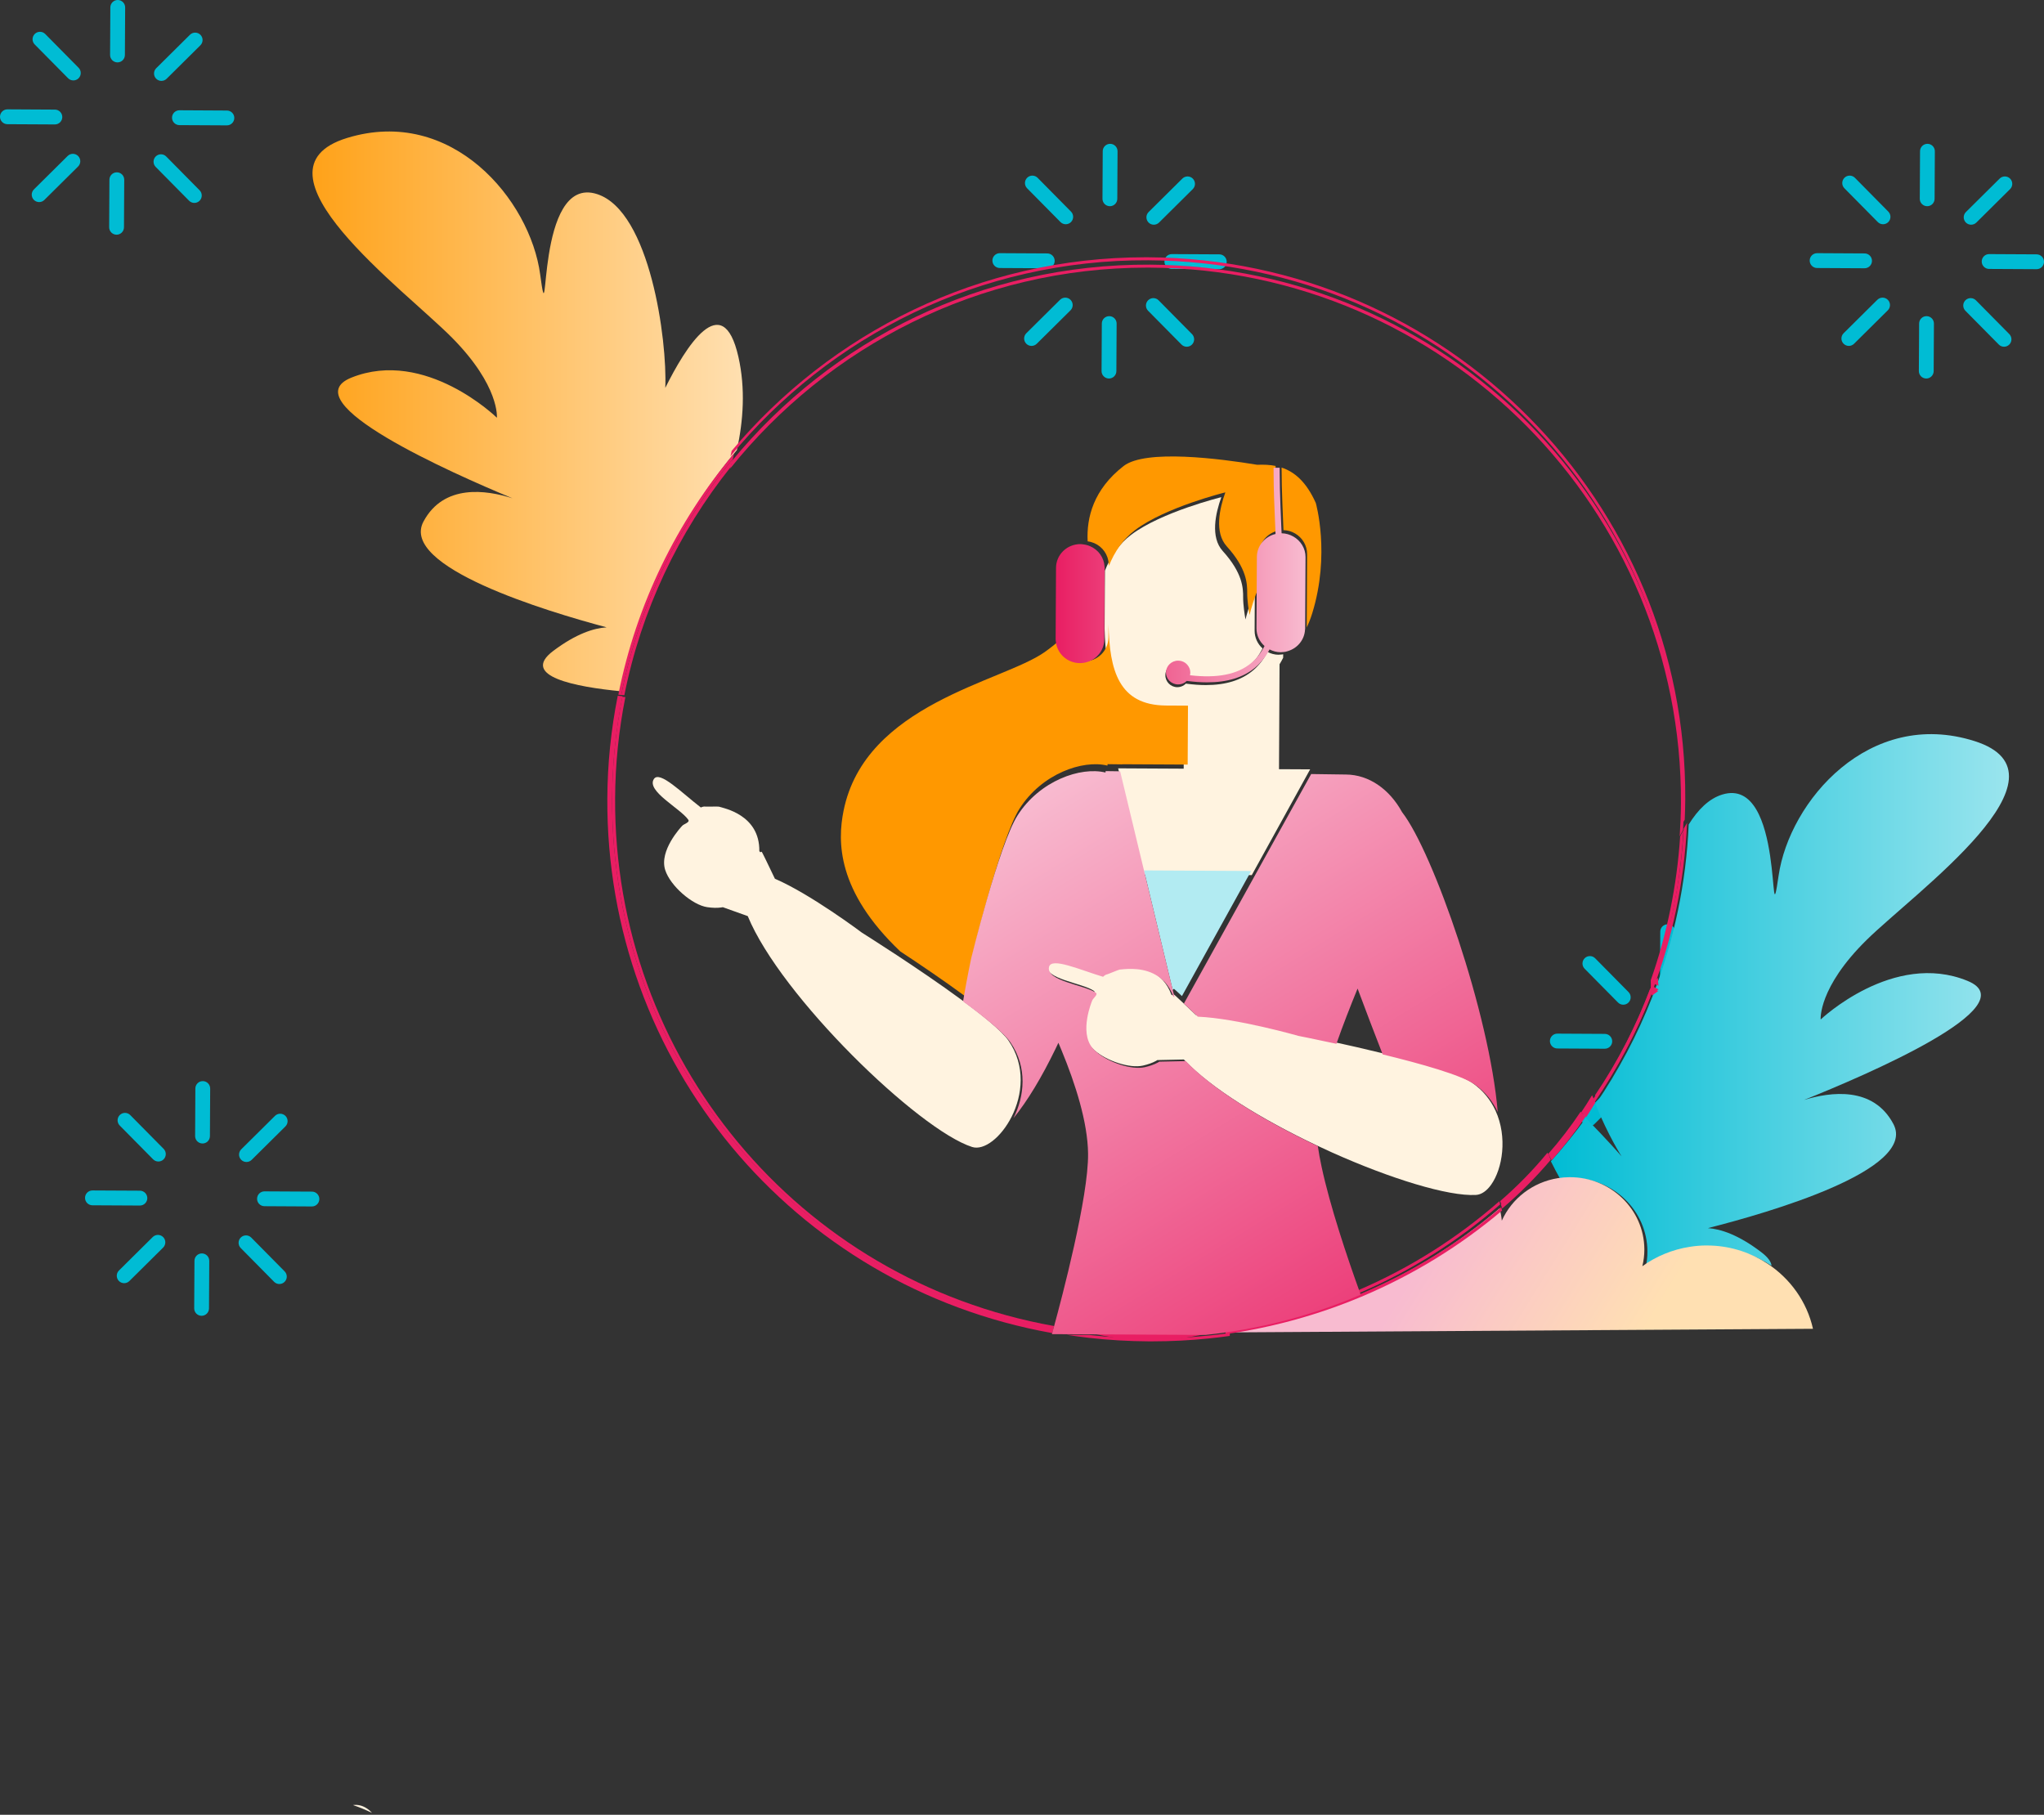 <?xml version="1.0" encoding="UTF-8"?>
<svg width="553px" height="491px" viewBox="0 0 553 491" version="1.1" xmlns="http://www.w3.org/2000/svg" xmlns:xlink="http://www.w3.org/1999/xlink">
    <rect x="0" y="0" width="553" height="491" fill="#333333" stroke="none"/>
    <!-- Generator: Sketch 64 (93537) - https://sketch.com -->
    <title>Artwork</title>
    <desc>Created with Sketch.</desc>
    <defs>
        <linearGradient x1="0.001%" y1="50%" x2="100%" y2="50%" id="linearGradient-1">
            <stop stop-color="#FF9800" offset="0%"></stop>
            <stop stop-color="#FFE0B2" offset="100%"></stop>
        </linearGradient>
        <linearGradient x1="0%" y1="50%" x2="99.999%" y2="50%" id="linearGradient-2">
            <stop stop-color="#00BCD4" offset="0%"></stop>
            <stop stop-color="#B2EBF2" offset="100%"></stop>
        </linearGradient>
        <linearGradient x1="34.29%" y1="47.98%" x2="78.544%" y2="55.263%" id="linearGradient-3">
            <stop stop-color="#F8BBD0" offset="0%"></stop>
            <stop stop-color="#FFE0B2" offset="100%"></stop>
        </linearGradient>
        <linearGradient x1="0%" y1="50.001%" x2="100%" y2="50.001%" id="linearGradient-4">
            <stop stop-color="#E91E63" offset="0%"></stop>
            <stop stop-color="#F8BBD0" offset="100%"></stop>
        </linearGradient>
        <linearGradient x1="20.632%" y1="0%" x2="89.301%" y2="118.444%" id="linearGradient-5">
            <stop stop-color="#F8BBD0" offset="0%"></stop>
            <stop stop-color="#E91E63" offset="100%"></stop>
        </linearGradient>
    </defs>
    <g id="Pricing" stroke="none" stroke-width="1" fill="none" fill-rule="evenodd">
        <g id="About" transform="translate(-67, -1385)">
            <g id="Artwork" transform="translate(67, 1385)">
                <g id="Group" transform="translate(276.5, 178) rotate(180) translate(-276.5, -178) translate(-0, 0)" fill="#00BCD4">
                    <path d="M496.385,14.858 L496.453,1.996 C496.459,0.889 497.36,-0.006 498.467,2.6385159e-05 C499.576,0.006 500.465,0.908 500.46,2.017 L500.389,14.879 C500.384,15.987 499.487,16.881 498.375,16.875 C497.27,16.87 496.381,15.967 496.385,14.858 Z M498.129,63.497 C499.237,63.504 500.138,62.609 500.145,61.498 L500.212,48.637 C500.219,47.529 499.327,46.625 498.219,46.619 C497.113,46.612 496.211,47.505 496.205,48.615 L496.137,61.477 C496.133,62.586 497.023,63.49 498.129,63.497 Z M483.45,31.67 C483.457,30.562 482.566,29.658 481.46,29.652 L468.62,29.581 C467.515,29.576 466.609,30.472 466.604,31.579 C466.598,32.687 467.491,33.594 468.596,33.599 L481.437,33.667 C482.543,33.673 483.444,32.777 483.45,31.67 Z M528.002,29.898 L515.161,29.83 C514.055,29.824 513.154,30.72 513.147,31.828 C513.141,32.934 514.036,33.841 515.141,33.848 L527.978,33.914 C529.087,33.921 529.988,33.026 529.995,31.918 C530,30.811 529.106,29.904 528.002,29.898 Z M478.84,9.193 C478.061,8.404 476.795,8.399 476.006,9.179 C475.219,9.958 475.214,11.227 475.992,12.017 L485.024,21.159 C485.412,21.554 485.924,21.752 486.436,21.755 C486.948,21.758 487.462,21.564 487.856,21.176 C488.643,20.393 488.65,19.124 487.87,18.335 L478.84,9.193 Z M520.592,54.32 C521.379,53.537 521.386,52.269 520.606,51.48 L511.577,42.337 C510.796,41.552 509.527,41.543 508.743,42.323 C507.956,43.103 507.949,44.371 508.724,45.16 L517.759,54.303 C518.147,54.699 518.661,54.896 519.171,54.899 C519.684,54.902 520.199,54.709 520.592,54.32 Z M484.912,42.192 L475.782,51.239 C474.998,52.019 474.989,53.29 475.768,54.08 C476.159,54.471 476.671,54.67 477.182,54.673 C477.696,54.675 478.211,54.482 478.601,54.094 L487.732,45.044 C488.516,44.266 488.524,42.994 487.746,42.206 C486.967,41.422 485.697,41.416 484.912,42.192 Z M510.267,21.886 C510.778,21.886 511.294,21.694 511.687,21.304 L520.812,12.257 C521.599,11.479 521.608,10.206 520.831,9.419 C520.052,8.63 518.781,8.625 517.997,9.405 L508.867,18.449 C508.083,19.232 508.073,20.5 508.851,21.29 C509.243,21.684 509.754,21.883 510.267,21.886 Z M102.144,42.429 C101.038,42.422 100.136,43.318 100.13,44.425 L100.06,57.287 C100.054,58.394 100.948,59.299 102.054,59.304 C103.161,59.311 104.061,58.416 104.068,57.308 L104.137,44.446 C104.142,43.339 103.251,42.435 102.144,42.429 Z M101.896,89.049 C100.79,89.044 99.888,89.935 99.882,91.047 L99.811,103.909 C99.806,105.016 100.7,105.923 101.806,105.929 C102.914,105.935 103.812,105.039 103.819,103.928 L103.889,91.067 C103.894,89.958 103.003,89.055 101.896,89.049 Z M87.13,74.098 C87.135,72.991 86.241,72.084 85.136,72.078 L72.296,72.01 C71.19,72.005 70.288,72.9 70.282,74.008 C70.275,75.116 71.169,76.018 72.275,76.025 L85.114,76.095 C86.22,76.099 87.123,75.206 87.13,74.098 Z M131.676,72.327 L118.838,72.259 C117.732,72.253 116.828,73.148 116.821,74.255 C116.816,75.363 117.71,76.267 118.815,76.274 L131.655,76.343 C132.764,76.35 133.666,75.455 133.672,74.347 C133.677,73.239 132.785,72.332 131.676,72.327 Z M82.515,51.623 C81.738,50.833 80.47,50.828 79.682,51.608 C78.898,52.386 78.892,53.656 79.668,54.446 L88.702,63.589 C89.09,63.983 89.601,64.181 90.114,64.184 C90.626,64.187 91.138,63.994 91.534,63.605 C92.321,62.822 92.328,61.553 91.548,60.764 L82.515,51.623 Z M115.253,84.763 C114.474,83.975 113.205,83.969 112.417,84.749 C111.633,85.527 111.627,86.798 112.403,87.586 L121.434,96.729 C121.825,97.125 122.337,97.321 122.849,97.324 C123.359,97.327 123.877,97.135 124.266,96.743 C125.055,95.963 125.063,94.693 124.285,93.905 L115.253,84.763 Z M88.587,84.622 L79.46,93.668 C78.673,94.448 78.666,95.72 79.445,96.509 C79.834,96.901 80.347,97.101 80.861,97.102 C81.373,97.104 81.886,96.911 82.278,96.523 L91.406,87.473 C92.193,86.694 92.198,85.424 91.42,84.635 C90.644,83.849 89.376,83.844 88.587,84.622 Z M113.946,64.311 C114.456,64.314 114.971,64.12 115.366,63.732 L124.491,54.684 C125.278,53.905 125.283,52.633 124.505,51.846 C123.729,51.058 122.46,51.05 121.673,51.832 L112.545,60.877 C111.758,61.655 111.753,62.925 112.531,63.716 C112.917,64.113 113.431,64.31 113.946,64.311 Z M31.863,253.589 C30.758,253.582 29.855,254.477 29.848,255.585 L29.779,268.447 C29.772,269.554 30.666,270.458 31.772,270.464 C32.88,270.471 33.78,269.575 33.786,268.468 L33.856,255.606 C33.862,254.499 32.969,253.594 31.863,253.589 Z M31.614,300.209 C30.508,300.204 29.607,301.095 29.6,302.207 L29.529,315.069 C29.524,316.176 30.418,317.082 31.524,317.089 C32.632,317.094 33.532,316.199 33.538,315.09 L33.608,302.228 C33.614,301.118 32.722,300.215 31.614,300.209 Z M16.848,285.257 C16.853,284.149 15.959,283.242 14.854,283.237 L2.014,283.169 C0.908,283.163 0.006,284.059 2.63399464e-05,285.165 C-0.006,286.274 0.887,287.177 1.993,287.184 L14.834,287.253 C15.94,287.259 16.841,286.366 16.848,285.257 Z M61.394,283.487 L48.557,283.419 C47.452,283.413 46.546,284.309 46.541,285.416 C46.534,286.523 47.428,287.427 48.533,287.434 L61.373,287.503 C62.482,287.51 63.384,286.614 63.39,285.507 C63.397,284.399 62.503,283.492 61.394,283.487 Z M12.235,262.783 C11.458,261.993 10.188,261.988 9.401,262.767 C8.617,263.546 8.61,264.816 9.386,265.606 L18.42,274.749 C18.81,275.143 19.32,275.341 19.832,275.344 C20.344,275.346 20.857,275.154 21.254,274.764 C22.041,273.982 22.046,272.713 21.268,271.923 L12.235,262.783 Z M44.971,295.923 C44.194,295.135 42.923,295.129 42.135,295.909 C41.351,296.689 41.345,297.957 42.121,298.746 L51.152,307.889 C51.543,308.285 52.055,308.482 52.567,308.485 C53.079,308.488 53.595,308.294 53.986,307.903 C54.773,307.123 54.781,305.853 54.003,305.065 L44.971,295.923 Z M18.306,295.782 L9.178,304.829 C8.391,305.607 8.386,306.88 9.164,307.669 C9.552,308.061 10.066,308.261 10.579,308.262 C11.092,308.263 11.604,308.071 11.996,307.683 L21.124,298.633 C21.911,297.854 21.918,296.584 21.138,295.794 C20.364,295.009 19.094,295.003 18.306,295.782 Z M43.664,275.471 C44.176,275.474 44.689,275.28 45.085,274.892 L54.209,265.844 C54.996,265.064 55.003,263.793 54.224,263.006 C53.447,262.218 52.178,262.209 51.391,262.992 L42.263,272.036 C41.476,272.815 41.471,274.085 42.249,274.876 C42.637,275.272 43.15,275.468 43.664,275.471 Z M252.982,253.589 C251.876,253.582 250.974,254.477 250.967,255.585 L250.898,268.447 C250.891,269.554 251.785,270.458 252.891,270.464 C253.999,270.471 254.899,269.575 254.904,268.468 L254.975,255.606 C254.981,254.499 254.088,253.594 252.982,253.589 Z M252.734,300.209 C251.628,300.204 250.726,301.095 250.72,302.207 L250.649,315.069 C250.644,316.176 251.537,317.082 252.642,317.089 C253.751,317.094 254.651,316.199 254.658,315.09 L254.727,302.228 C254.732,301.118 253.841,300.215 252.734,300.209 Z M237.967,285.257 C237.972,284.149 237.078,283.242 235.972,283.237 L223.133,283.169 C222.027,283.163 221.126,284.059 221.119,285.165 C221.113,286.274 222.007,287.177 223.113,287.184 L235.953,287.253 C237.058,287.259 237.961,286.366 237.967,285.257 Z M282.513,283.487 L269.676,283.419 C268.57,283.413 267.665,284.309 267.659,285.416 C267.652,286.523 268.546,287.427 269.652,287.434 L282.492,287.503 C283.6,287.51 284.503,286.614 284.509,285.507 C284.516,284.399 283.621,283.492 282.513,283.487 Z M233.353,262.783 C232.576,261.993 231.307,261.988 230.52,262.767 C229.736,263.546 229.729,264.816 230.504,265.606 L239.539,274.749 C239.928,275.143 240.439,275.341 240.951,275.344 C241.463,275.346 241.976,275.154 242.372,274.764 C243.159,273.982 243.165,272.713 242.386,271.923 L233.353,262.783 Z M266.09,295.923 C265.311,295.135 264.042,295.129 263.254,295.909 C262.469,296.689 262.464,297.957 263.239,298.746 L272.271,307.889 C272.662,308.285 273.174,308.482 273.686,308.485 C274.198,308.488 274.714,308.294 275.104,307.903 C275.891,307.123 275.9,305.853 275.123,305.065 L266.09,295.923 Z M239.425,295.782 L230.299,304.829 C229.51,305.607 229.505,306.88 230.283,307.669 C230.671,308.061 231.186,308.261 231.698,308.262 C232.211,308.263 232.723,308.071 233.116,307.683 L242.243,298.633 C243.031,297.854 243.037,296.584 242.258,295.794 C241.482,295.009 240.213,295.003 239.425,295.782 Z M264.782,275.471 C265.294,275.474 265.808,275.28 266.204,274.892 L275.327,265.844 C276.114,265.064 276.121,263.793 275.343,263.006 C274.566,262.218 273.296,262.209 272.509,262.992 L263.382,272.036 C262.595,272.815 262.589,274.085 263.368,274.876 C263.756,275.272 264.269,275.468 264.782,275.471 Z M521.472,292.5 C520.367,292.494 519.464,293.39 519.458,294.498 L519.388,307.359 C519.382,308.467 520.276,309.371 521.382,309.377 C522.49,309.382 523.389,308.488 523.396,307.38 L523.466,294.519 C523.471,293.411 522.579,292.507 521.472,292.5 Z M521.224,339.12 C520.118,339.115 519.216,340.008 519.21,341.118 L519.14,353.98 C519.134,355.087 520.027,355.994 521.132,356 C522.242,356.007 523.141,355.111 523.148,354.001 L523.217,341.139 C523.224,340.03 522.331,339.126 521.224,339.12 Z M506.457,324.169 C506.464,323.062 505.569,322.155 504.464,322.148 L491.624,322.081 C490.518,322.074 489.616,322.97 489.61,324.078 C489.603,325.185 490.497,326.089 491.603,326.095 L504.443,326.166 C505.548,326.171 506.451,325.277 506.457,324.169 Z M551.003,322.398 L538.166,322.331 C537.06,322.324 536.156,323.22 536.149,324.328 C536.144,325.435 537.038,326.339 538.142,326.345 L550.982,326.416 C552.092,326.421 552.993,325.527 553,324.419 C553.006,323.312 552.111,322.403 551.003,322.398 Z M501.843,301.694 C501.066,300.906 499.798,300.899 499.01,301.68 C498.226,302.457 498.22,303.728 498.996,304.517 L508.03,313.66 C508.418,314.056 508.93,314.252 509.442,314.255 C509.954,314.258 510.467,314.065 510.862,313.676 C511.649,312.893 511.656,311.624 510.878,310.836 L501.843,301.694 Z M534.581,334.836 C533.803,334.047 532.533,334.04 531.745,334.82 C530.961,335.6 530.954,336.87 531.731,337.658 L540.763,346.802 C541.153,347.196 541.664,347.393 542.177,347.396 C542.688,347.399 543.205,347.207 543.595,346.814 C544.381,346.036 544.391,344.766 543.613,343.976 L534.581,334.836 Z M507.915,334.693 L498.789,343.74 C498,344.519 497.995,345.791 498.773,346.581 C499.162,346.972 499.676,347.172 500.189,347.173 C500.701,347.175 501.213,346.984 501.606,346.594 L510.734,337.544 C511.521,336.765 511.527,335.495 510.748,334.706 C509.972,333.92 508.705,333.915 507.915,334.693 Z M533.274,314.383 C533.784,314.386 534.299,314.193 534.694,313.803 L543.819,304.757 C544.606,303.977 544.611,302.704 543.833,301.919 C543.056,301.13 541.788,301.121 541,301.903 L531.873,310.948 C531.086,311.727 531.079,312.997 531.859,313.789 C532.246,314.183 532.76,314.379 533.274,314.383" id="Shape"></path>
                </g>
                <g id="Group-4" transform="translate(84, 36)">
                    <g id="Group" transform="translate(0.5, -0.501)" fill="url(#linearGradient-1)">
                        <path d="M95.492,69.445 C96.048,56.666 91.403,21.661 77.046,17.016 C60.042,11.511 64.35,58.98 61.647,38.779 C58.954,18.588 37.765,-6.859 9.414,1.825 C-18.931,10.511 24.851,42.794 37.806,55.879 C50.755,68.962 49.933,77.523 49.933,77.523 C49.933,77.523 30.626,58.637 10.584,66.664 C-5.797,73.229 37.71,92.495 54.163,99.323 C47.078,97.048 35.576,95.361 30.081,105.589 C23.479,117.875 63.347,129.901 79.623,134.234 C76.192,134.439 71.405,135.936 65.206,140.588 C55.996,147.499 71.378,150.364 83.553,151.534 C88.401,127.041 99.403,104.715 114.868,86.252 C116.593,78.387 117.222,69.658 115.272,61.046 C110.997,42.123 100.893,58.569 95.492,69.445 Z" id="Path"></path>
                    </g>
                    <g id="Group" transform="translate(335.5, 162.499)" fill="url(#linearGradient-2)">
                        <path d="M68.585,99.102 C75.743,96.903 87.342,95.34 92.765,105.634 C99.282,117.999 59.008,129.613 42.567,133.778 C46.024,134.017 50.824,135.568 57.018,140.292 C58.835,141.675 59.681,142.891 59.785,143.96 C55.391,141.07 50.182,139.279 44.557,139.049 C44.062,139.024 43.573,139.012 43.083,139.015 C41.576,139.024 40.103,139.157 38.662,139.384 C33.844,140.127 29.418,142 25.655,144.721 C26.016,143.226 26.216,141.665 26.207,140.059 C26.136,129.047 16.974,120.176 5.749,120.245 C4.686,120.253 3.642,120.342 2.624,120.503 C1.737,118.925 0.887,117.321 0.083,115.698 C3.432,111.974 6.575,108.082 9.515,104.044 C14.712,109.155 19.212,114.363 19.212,114.363 C19.212,114.363 15.598,108.784 12.168,100.269 C18.325,91.238 23.479,81.537 27.483,71.325 C27.64,70.924 27.783,70.521 27.935,70.122 C33.421,55.752 36.685,40.411 37.376,24.578 C39.861,20.559 42.853,17.589 46.422,16.482 C63.606,11.156 58.757,58.62 61.693,38.433 C64.624,18.25 86.233,-6.993 114.688,2.003 C143.137,10.996 98.705,42.843 85.521,55.801 C72.341,68.759 73.078,77.336 73.078,77.336 C73.078,77.336 92.721,58.637 112.817,66.887 C129.239,73.625 85.226,92.445 68.585,99.102 Z" id="Path"></path>
                    </g>
                </g>
                <g id="Group-3" transform="translate(95, 70)">
                    <path d="M203.849,100.154 L203.935,84.406 C204.646,82.584 205.646,80.61 207.055,78.728 C208.138,77.276 209.456,75.88 211.076,74.66 C219.259,68.501 235.361,64.531 235.361,64.531 L235.431,64.499 C233.857,68.864 232.417,75.344 235.799,79.074 C241.238,85.075 241.342,89.162 241.329,91.612 C241.316,93.653 241.762,96.421 241.909,97.299 C241.941,97.473 241.962,97.6 241.962,97.6 C241.962,97.6 241.995,97.475 242.037,97.299 C242.292,96.302 243.237,92.801 244.489,90.136 L244.453,97.312 L244.436,100.623 C244.423,102.54 245.263,104.249 246.583,105.445 C245.66,107.273 244.494,108.845 243.018,110.1 C239.366,113.206 233.983,114.287 226.688,113.419 C226.747,113.183 226.782,112.948 226.782,112.698 C226.788,111.897 226.489,111.171 226.01,110.603 C225.83,110.384 225.628,110.185 225.395,110.025 C224.872,109.655 224.238,109.438 223.553,109.435 C221.759,109.426 220.295,110.871 220.286,112.664 C220.277,114.454 221.723,115.914 223.516,115.924 C224.203,115.927 224.839,115.715 225.366,115.353 C225.534,115.235 225.692,115.107 225.838,114.961 C225.885,114.967 225.938,114.973 225.988,114.981 C227.841,115.221 229.592,115.353 231.226,115.353 C236.672,115.353 240.917,114.019 244.071,111.335 C245.665,109.977 246.929,108.303 247.927,106.38 C248.819,106.849 249.816,107.141 250.895,107.147 C250.998,107.147 251.094,107.121 251.197,107.118 C251.523,107.101 251.853,107.085 252.167,107.022 C252.161,107.621 252.152,107.973 252.152,107.973 C251.853,108.571 251.526,109.152 251.18,109.721 L251.031,138.112 L259.455,138.154 L259.176,138.658 L243.665,166.767 L225.711,166.672 L214.387,166.61 L207.521,137.914 L207.51,137.88 L225.245,137.972 L225.331,122.072 L219.411,122.038 C206.572,121.97 204.128,112.484 203.849,100.154 Z M172.719,206.424 C170.538,204.58 167.896,202.539 165.046,200.444 C159.3,196.22 152.749,191.799 147.553,188.378 C142.146,184.824 138.212,182.356 138.212,182.356 C138.212,182.356 124.359,171.931 114.649,167.75 C112.803,163.9 111.14,160.401 111.056,160.435 C110.964,160.472 110.838,160.519 110.688,160.581 C110.602,160.478 110.522,160.382 110.434,160.279 C110.57,150.387 100.707,148.648 99.509,148.248 C99.273,148.169 96.159,148.283 95.943,148.242 C95.517,148.162 95.071,148.254 94.614,148.473 C89.531,144.573 83.465,138.386 81.91,140.765 C79.774,144.025 89.065,148.695 91.215,151.794 C91.71,152.505 90.058,152.906 89.578,153.416 C89.246,153.779 83.285,160.107 84.969,165.386 C86.345,169.697 92.328,174.87 96.352,175.443 C97.729,175.639 98.997,175.683 100.097,175.528 C100.263,175.505 100.407,175.475 100.563,175.449 C100.572,175.446 104.132,176.724 107.304,177.862 C116.232,199.594 153.515,235.683 168.002,240.326 C171.255,241.363 175.888,237.706 178.694,232.133 C181.63,226.309 182.572,218.395 177.845,211.535 C176.919,210.198 175.089,208.426 172.719,206.424 Z M309.616,230.51 C308.296,227.629 306.233,224.971 303.211,222.896 C299.609,220.423 288.863,217.375 278.508,214.842 C274.063,213.755 269.703,212.767 265.999,211.96 C260.015,210.651 255.756,209.815 255.756,209.815 C255.756,209.815 239.087,205.029 228.524,204.591 C227.128,203.272 225.809,202.021 224.758,201.034 C223.467,199.822 222.589,199.012 222.555,199.046 C222.482,199.117 222.381,199.202 222.263,199.31 C222.243,199.299 222.224,199.29 222.209,199.28 C222.111,199.227 222.016,199.173 221.916,199.121 C220.723,195.864 218.73,194.002 216.6,192.935 C212.656,190.96 208.227,191.755 207.406,191.791 C207.162,191.804 204.292,193.024 204.072,193.061 C203.648,193.14 203.263,193.385 202.915,193.753 C196.773,191.928 188.894,188.318 188.288,191.093 C187.461,194.901 197.812,195.941 200.929,198.066 C201.645,198.555 200.247,199.521 199.982,200.167 C199.798,200.62 196.499,208.664 199.962,212.991 C200.278,213.387 200.66,213.77 201.081,214.142 C204.423,217.082 210.673,219.114 214.188,218.313 C215.544,218.004 216.743,217.595 217.717,217.056 C217.866,216.977 217.987,216.894 218.124,216.813 C218.133,216.81 221.915,216.73 225.282,216.657 C232.631,224.461 246.557,232.935 260.974,239.775 C262.48,240.487 263.993,241.188 265.502,241.867 C281.23,248.905 296.786,253.718 304.321,253.3 C305.832,253.214 307.262,252.175 308.443,250.504 C311.507,246.195 312.89,237.669 309.616,230.51 Z M0.5,418.378 C2.296,418.983 4.012,419.691 5.635,420.499 C5.362,420.188 5.11,419.931 4.89,419.752 C3.404,418.534 1.91,418.185 0.5,418.378 Z" id="Shape" fill="#FFF3E0"></path>
                    <path d="M214.5,165.499 L219.156,184.902 L222.247,197.767 C222.262,197.777 222.28,197.786 222.3,197.797 C222.415,197.691 222.517,197.605 222.588,197.537 C222.623,197.502 223.495,198.304 224.771,199.499 L243.5,165.651 L225.716,165.557 L214.5,165.499 Z" id="Path" fill="#B2EBF2"></path>
                    <path d="M260.984,66.078 C258.424,60.377 255.256,57.67 251.729,56.502 C251.732,59.72 251.823,62.974 251.945,66.201 C252.005,67.796 252.073,69.385 252.139,70.957 C252.174,71.786 252.209,72.612 252.243,73.433 C253.389,73.453 254.447,73.787 255.376,74.324 C257.324,75.454 258.649,77.546 258.637,79.969 L258.534,99.484 C258.531,99.592 258.505,99.697 258.499,99.805 C259.01,98.789 259.519,97.55 260.014,95.952 C264.971,79.926 260.984,66.078 260.984,66.078 Z M250.235,63.835 C250.161,61.613 250.117,59.383 250.108,57.16 C250.108,56.987 250.105,56.807 250.105,56.631 C250.105,56.444 250.102,56.253 250.102,56.061 C248.502,55.737 246.839,55.681 245.135,55.751 C235.082,54.092 214.921,51.488 209.003,56.078 C200.84,62.409 198.929,70.035 199.262,76.47 C201.782,76.772 203.839,78.493 204.626,80.825 C204.798,81.324 204.899,81.848 204.944,82.391 C204.956,82.575 204.994,82.747 204.994,82.935 L204.994,83.154 C205.706,81.329 206.708,79.349 208.118,77.463 C209.202,76.008 210.52,74.606 212.143,73.384 C220.334,67.208 236.452,63.229 236.452,63.229 L236.523,63.197 C234.947,67.572 233.504,74.069 236.891,77.81 C242.335,83.825 242.439,87.924 242.427,90.38 C242.413,92.425 242.858,95.202 243.007,96.082 C243.039,96.256 243.061,96.385 243.061,96.385 C243.061,96.385 243.093,96.257 243.136,96.082 C243.39,95.081 244.335,91.572 245.59,88.9 L245.638,79.898 C245.653,76.842 247.782,74.305 250.626,73.625 C250.592,72.761 250.553,71.895 250.519,71.026 C250.415,68.657 250.315,66.249 250.235,63.835 Z M208.573,136.771 L208.582,136.804 L204.649,136.751 L204.617,137.142 C197.913,135.478 186.824,139.354 180.828,148.805 C175.779,156.747 168.253,187.817 168.253,187.817 C168.253,187.817 167.204,192.722 166.063,199.499 C160.312,195.263 153.754,190.829 148.552,187.401 C131.367,171.068 131.563,157.642 133.221,149.372 C139.043,120.403 176.181,114.507 187.62,106.434 C189.205,105.313 190.633,104.165 191.946,103.004 C192.248,106.3 194.977,108.902 198.351,108.922 C201.94,108.942 204.867,106.044 204.885,102.452 L204.905,98.945 C205.185,111.308 207.631,120.817 220.483,120.888 L226.407,120.92 L226.322,136.863 L208.573,136.771 Z" id="Shape" fill="#FF9800"></path>
                    <g id="Group" transform="translate(236.5, 248.499)"></g>
                    <path d="M395.5,289.516 L236.5,290.499 C236.5,290.489 236.503,290.479 236.503,290.47 C249.059,288.677 261.291,285.277 272.932,280.325 C286.925,274.387 299.612,266.426 310.747,256.902 C310.996,258.004 311.205,259.121 311.313,260.266 C314.011,254.269 319.685,249.83 326.532,248.752 C327.538,248.592 328.572,248.506 329.624,248.499 C340.738,248.431 349.81,257.16 349.877,267.997 C349.888,269.576 349.688,271.113 349.33,272.584 C353.056,269.907 357.438,268.063 362.209,267.333 C363.633,267.109 365.093,266.978 366.583,266.969 C367.07,266.966 367.554,266.978 368.043,267.002 C373.613,267.231 378.77,268.991 383.118,271.835 C389.313,275.89 393.854,282.164 395.5,289.516 Z" id="Path" fill="url(#linearGradient-3)"></path>
                    <g id="Group" transform="translate(86.454, 85.175) scale(-1, 1) rotate(-25.661) translate(-86.454, -85.175) translate(83.384, 48.346)" fill="#E91E63">
                        <path d="M0.901,3.737 C1.037,3.014 1.183,2.286 1.342,1.554 C6.915,24.357 7.013,48.607 0.901,72.23 C0.633,72.128 0.377,72.03 0.115,71.932 C5.949,49.192 5.989,25.825 0.901,3.737" id="Path"></path>
                    </g>
                    <g id="Group" transform="translate(292.71, 268.393) scale(-1, 1) rotate(121.18) translate(-292.71, -268.393) translate(290.408, 245.375)" fill="#E91E63">
                        <path d="M0.981,0.249 C1.239,0.197 1.517,0.139 1.776,0.086 C3.872,15.12 3.547,30.288 0.981,45.04 C0.697,45.126 0.42,45.227 0.135,45.302 C2.722,30.662 3.096,15.487 0.981,0.249" id="Path"></path>
                    </g>
                    <g id="Group" transform="translate(336.5, 196.499)" fill="#E91E63">
                        <path d="M0.038,29.819 C0.159,30.126 0.275,30.436 0.395,30.737 C6.605,21.654 11.763,11.815 15.743,1.407 C15.729,1.168 15.714,0.942 15.704,0.688 C15.598,0.467 15.486,0.244 15.376,0.018 C11.452,10.542 6.307,20.545 0.038,29.819" id="Path"></path>
                    </g>
                    <g id="Group" transform="translate(351.5, 154.499)" fill="#E91E63">
                        <path d="M0.11,40.708 C0.11,41.242 0.119,41.746 0.13,42.216 C0.19,42.339 0.244,42.457 0.302,42.577 C5.174,29.231 8.168,14.95 8.95,0.058 C8.644,0.628 8.346,1.215 8.058,1.822 C7.178,15.281 4.458,28.349 0.11,40.708" id="Path"></path>
                    </g>
                    <g id="Group" transform="translate(328.921, 237.004) scale(-1, 1) rotate(138.043) translate(-328.921, -237.004) translate(327.386, 229.331)" fill="#E91E63">
                        <path d="M1.247,0.448 C1.598,0.337 1.953,0.233 2.31,0.126 C2.279,5.002 1.936,9.883 1.247,14.742 C0.88,14.752 0.513,14.766 0.139,14.775 C0.828,10.019 1.2,5.238 1.247,0.448" id="Path"></path>
                    </g>
                    <g id="Group" transform="translate(351.5, 196.499)" fill="#E91E63">
                        <path d="M0.57,2.245 C1.136,1.894 1.666,1.539 2.232,1.189 C1.52,0.847 0.844,0.5 0.132,0.145 C0.223,0.895 0.406,1.544 0.57,2.245" id="Path"></path>
                    </g>
                    <g id="Group" transform="translate(351.5, 194.499)" fill="#E91E63">
                        <path d="M2.207,2.214 C2.129,1.557 2.06,0.86 2.06,0.114 C1.416,0.503 0.751,0.887 0.107,1.274 C0.82,1.589 1.523,1.906 2.207,2.214" id="Path"></path>
                    </g>
                    <g id="Group" transform="translate(199.5, 290.499)" fill="#E91E63">
                        <path d="M16.702,0.366 L15.924,0.366 C14.386,0.346 12.854,0.258 11.33,0.137 L0.095,0.009 C5.289,1.351 10.56,2.032 15.918,2.104 C21.276,2.166 26.553,1.6 31.753,0.376 L20.671,0.248 C19.353,0.323 18.028,0.366 16.702,0.366" id="Path"></path>
                    </g>
                    <g id="Group" transform="translate(334.567, 228.569) scale(-1, 1) rotate(135.504) translate(-334.567, -228.569) translate(332.265, 225.5)" fill="#E91E63">
                        <path d="M2.702,0.132 C3.047,0.137 3.389,0.134 3.732,0.135 C3.423,1.781 3.08,3.424 2.702,5.063 C2.326,5.198 1.945,5.341 1.561,5.479 C1.987,3.704 2.367,1.92 2.702,0.132" id="Path"></path>
                    </g>
                    <g id="Group" transform="translate(70.5, 118.499)" fill="#E91E63">
                        <path d="M119.465,171.056 C119.529,170.824 119.601,170.559 119.678,170.271 C119.655,170.268 119.63,170.265 119.609,170.259 C50.458,157.883 0.54,97.837 0.917,27.477 C0.964,18.122 1.927,8.973 3.691,0.109 C3.412,0.084 3.14,0.063 2.855,0.037 C1.107,8.919 0.153,18.086 0.106,27.474 C-0.277,99.086 51.3,158.859 119.465,171.056" id="Path"></path>
                    </g>
                    <g id="Group" transform="translate(317.363, 248.514) scale(-1, 1) rotate(-47.76) translate(-317.363, -248.514) translate(315.828, 237.772)" fill="#E91E63">
                        <path d="M1.123,1.85 C1.487,1.769 1.85,1.692 2.213,1.61 C1.329,7.663 0.978,13.766 1.123,19.889 C0.77,20.018 0.431,20.173 0.086,20.309 C-0.087,14.146 0.258,7.984 1.123,1.85" id="Path"></path>
                    </g>
                    <g id="Group" transform="translate(102.5, 1.499)" fill="#E91E63">
                        <path d="M112.843,0.908 L113.628,0.911 C193.261,1.337 257.699,66.363 257.278,145.871 C257.261,148.859 257.131,151.829 256.931,154.785 C257.23,154.175 257.536,153.583 257.854,153.007 C257.982,150.642 258.076,148.269 258.09,145.874 C258.514,65.794 193.84,0.531 113.631,0.102 C68.114,-0.141 27.38,20.556 0.579,53.139 C0.406,53.867 0.221,54.585 0.031,55.294 C26.541,22.183 67.308,0.908 112.843,0.908" id="Path"></path>
                    </g>
                    <g id="Group" transform="translate(86.694, 84.199) scale(-1, 1) rotate(154.961) translate(-86.694, -84.199) translate(83.624, 47.37)" fill="#E91E63">
                        <path d="M5.053,0.418 C-0.803,24.105 -0.442,48.355 5.379,71.093 C5.275,71.585 5.165,72.079 5.053,72.572 C-1.145,49.291 -1.666,24.401 4.304,0.151 C4.555,0.24 4.811,0.33 5.053,0.418" id="Path"></path>
                    </g>
                    <g id="Group" transform="translate(236.5, 256.499)" fill="#E91E63">
                        <path d="M74.884,1.027 C74.817,0.726 74.74,0.43 74.66,0.131 C63.322,9.777 50.459,17.751 36.453,23.627 C25.018,28.432 12.838,31.839 0.12,33.646 C0.102,33.918 0.068,34.184 0.06,34.462 C12.714,32.676 25.041,29.29 36.773,24.357 C50.876,18.441 63.664,10.512 74.884,1.027" id="Path"></path>
                    </g>
                    <g id="Group" transform="translate(329.336, 237.749) scale(-1, 1) rotate(137.937) translate(-329.336, -237.749) translate(327.801, 230.076)" fill="#E91E63">
                        <path d="M1.21,0.401 C1.574,0.285 1.94,0.167 2.312,0.057 C2.28,5.047 1.906,10.028 1.21,14.98 C0.854,14.994 0.498,15.003 0.141,15.017 C0.822,10.155 1.166,5.277 1.21,0.401" id="Path"></path>
                    </g>
                    <g id="Group" transform="translate(357.355, 174.978) scale(-1, 1) rotate(167.522) translate(-357.355, -174.978) translate(355.821, 151.192)" fill="#E91E63">
                        <path d="M0.682,0.89 C0.913,0.595 1.135,0.304 1.357,0.019 C3.573,15.217 3.429,30.886 0.682,46.48 C0.487,45.921 0.305,45.348 0.132,44.761 C2.591,29.897 2.685,15.141 0.682,0.89" id="Path"></path>
                    </g>
                    <g id="Group" transform="translate(352.962, 198.577) scale(-1, 1) rotate(-179.408) translate(-352.962, -198.577) translate(351.427, 196.275)" fill="#E91E63">
                        <path d="M0.534,1.539 C1.111,1.937 1.639,2.337 2.194,2.736 C1.644,3.064 1.106,3.398 0.534,3.736 C0.364,3.617 0.194,3.493 0.023,3.369 C0.133,2.684 0.293,2.065 0.534,1.539" id="Path"></path>
                    </g>
                    <g id="Group" transform="translate(344.043, 212.396) scale(-1, 1) rotate(150.953) translate(-344.043, -212.396) translate(341.741, 194.748)" fill="#E91E63">
                        <path d="M2.577,0.659 C2.826,0.452 3.074,0.25 3.319,0.048 C4.285,10.906 4.054,21.867 2.577,32.721 C2.26,33.144 1.916,33.659 1.547,34.242 C3.199,23.041 3.536,11.77 2.577,0.659" id="Path"></path>
                    </g>
                    <g id="Group" transform="translate(318.333, 249.881) scale(-1, 1) rotate(131.941) translate(-318.333, -249.881) translate(316.799, 239.907)" fill="#E91E63">
                        <path d="M1.154,0.541 C1.506,0.397 1.85,0.253 2.192,0.095 C2.34,6.341 2.004,12.57 1.154,18.742 C0.785,18.823 0.418,18.911 0.055,18.997 C0.91,12.867 1.275,6.707 1.154,0.541" id="Path"></path>
                    </g>
                    <g id="Group" transform="translate(335.249, 229.113) scale(-1, 1) rotate(134.825) translate(-335.249, -229.113) translate(332.947, 226.044)" fill="#E91E63">
                        <path d="M2.709,0.049 C3.055,0.052 3.403,0.057 3.753,0.057 C3.438,1.572 3.084,3.082 2.709,4.585 C2.335,4.711 1.96,4.836 1.582,4.965 C1.995,3.332 2.367,1.69 2.709,0.049" id="Path"></path>
                    </g>
                    <g id="Group" transform="translate(193.5, 290.499)" fill="#E91E63">
                        <path d="M38.466,0.849 C33.169,1.405 27.797,1.659 22.339,1.631 C16.885,1.6 11.515,1.29 6.226,0.683 L6.223,0.683 L0.092,0.65 C2.1,0.959 4.115,1.242 6.125,1.464 C11.366,2.067 16.818,2.385 22.336,2.415 L23.137,2.415 C28.37,2.415 33.555,2.151 38.548,1.631 C40.44,1.439 42.322,1.207 44.199,0.947 C44.207,0.674 44.241,0.409 44.259,0.142 C42.343,0.415 40.411,0.653 38.466,0.849" id="Path"></path>
                    </g>
                    <g id="Group" transform="translate(102.5, -0.501)" fill="#E91E63">
                        <path d="M113.175,0.922 C193.384,1.35 258.056,66.614 257.63,146.694 C257.618,149.09 257.527,151.462 257.396,153.826 C257.691,153.291 257.99,152.773 258.302,152.27 C258.382,150.418 258.433,148.561 258.444,146.7 C258.871,66.3 193.705,0.538 113.18,0.11 L112.385,0.107 C67.549,0.107 27.29,20.502 0.452,52.484 C0.345,52.978 0.236,53.471 0.123,53.958 C26.921,21.376 67.656,0.679 113.175,0.922" id="Path"></path>
                    </g>
                    <g id="Group" transform="translate(69.5, 118.499)" fill="#E91E63" stroke="#E91E63" stroke-width="0.5">
                        <path d="M0.871,27.529 C0.919,18.141 1.872,8.974 3.62,0.092 C3.363,0.069 3.095,0.041 2.832,0.015 C1.067,8.927 0.11,18.118 0.06,27.523 C-0.32,98.653 50.128,159.355 120.019,171.898 C120.076,171.692 120.141,171.442 120.232,171.113 C52.066,158.916 0.488,99.141 0.871,27.529 Z" id="Path"></path>
                    </g>
                    <g id="Group" transform="translate(190.5, 56.499)" fill="url(#linearGradient-4)">
                        <path d="M33.227,58.681 C33.921,58.684 34.568,58.475 35.102,58.115 C35.273,57.999 35.433,57.87 35.581,57.726 C35.629,57.733 35.682,57.739 35.733,57.745 C37.61,57.984 39.387,58.116 41.044,58.116 C46.566,58.116 50.868,56.793 54.067,54.127 C55.683,52.779 56.963,51.12 57.976,49.21 C58.881,49.676 59.892,49.965 60.986,49.971 C61.088,49.971 61.188,49.945 61.292,49.942 C61.623,49.927 61.957,49.91 62.275,49.847 C62.434,49.818 62.578,49.758 62.731,49.722 C62.813,49.699 62.889,49.675 62.97,49.649 C65.534,48.87 67.415,46.614 67.571,43.884 C67.578,43.777 67.603,43.673 67.605,43.566 L67.709,24.249 C67.723,21.855 66.382,19.782 64.407,18.662 C63.469,18.13 62.394,17.8 61.234,17.781 C61.199,16.966 61.163,16.149 61.129,15.329 C61.062,13.772 60.994,12.201 60.933,10.622 C60.807,7.429 60.717,4.206 60.714,1.02 C60.714,0.704 60.708,0.383 60.708,0.064 L59.061,0.055 C59.061,0.229 59.064,0.41 59.064,0.585 C59.064,0.773 59.067,0.962 59.067,1.149 C59.067,1.324 59.07,1.501 59.07,1.673 C59.079,3.87 59.125,6.078 59.199,8.28 C59.28,10.669 59.381,13.053 59.485,15.399 C59.519,16.256 59.558,17.115 59.594,17.972 C56.713,18.644 54.555,21.157 54.541,24.179 L54.493,33.09 L54.454,40.213 L54.438,43.498 C54.424,45.4 55.277,47.098 56.614,48.283 C55.68,50.097 54.496,51.658 53.001,52.902 C49.297,55.986 43.839,57.059 36.445,56.197 C36.502,55.964 36.538,55.729 36.538,55.481 C36.546,54.686 36.243,53.966 35.756,53.402 C35.573,53.185 35.368,52.988 35.133,52.828 C34.602,52.462 33.959,52.248 33.264,52.245 C31.445,52.234 29.962,53.668 29.953,55.448 C29.939,57.221 31.406,58.672 33.227,58.681 Z M6.645,52.909 C10.283,52.928 13.246,50.059 13.264,46.504 L13.284,43.033 L13.371,27.404 L13.371,27.187 C13.371,27.001 13.334,26.831 13.32,26.649 C13.277,26.111 13.173,25.593 12.999,25.099 C12.203,22.791 10.12,21.087 7.565,20.788 C7.32,20.757 7.077,20.712 6.824,20.712 C3.188,20.692 0.224,23.561 0.205,27.117 L0.101,46.435 C0.098,46.646 0.14,46.847 0.158,47.051 C0.463,50.315 3.229,52.889 6.645,52.909 Z" id="Shape"></path>
                    </g>
                    <g id="Group" transform="translate(165.5, 138.499)" fill="url(#linearGradient-5)">
                        <path d="M144.71,92.381 C143.39,89.514 141.326,86.866 138.302,84.8 C134.697,82.337 123.944,79.302 113.582,76.78 C111.339,71.024 108.971,64.828 106.791,58.961 C104.754,63.951 102.759,69.042 101.065,73.91 C95.076,72.607 90.815,71.776 90.815,71.776 C90.815,71.776 74.135,67.008 63.564,66.572 C62.168,65.259 60.848,64.015 59.796,63.03 L78.714,28.912 L94.236,0.924 L103.609,1.054 C109.93,1.087 115.479,5.108 118.827,11.231 C127.215,21.979 142.511,65.779 144.71,92.381 Z M97.048,107.155 C96.628,105.196 96.28,103.325 96.039,101.608 C81.613,94.797 67.676,86.358 60.323,78.588 C56.954,78.661 53.17,78.741 53.159,78.744 C53.023,78.826 52.903,78.908 52.754,78.986 C51.779,79.521 50.58,79.928 49.221,80.238 C45.703,81.035 39.448,79.011 36.105,76.083 C35.684,75.714 35.303,75.333 34.986,74.938 C31.522,70.629 34.82,62.618 35.006,62.169 C35.273,61.525 36.671,60.563 35.955,60.077 C32.836,57.959 22.476,56.925 23.306,53.133 C23.911,50.369 31.796,53.963 37.941,55.78 C38.291,55.414 38.674,55.172 39.1,55.092 C39.318,55.056 42.189,53.841 42.436,53.827 C43.258,53.793 47.689,53 51.636,54.966 C53.769,56.029 55.761,57.884 56.956,61.127 C57.056,61.176 57.149,61.229 57.249,61.284 L54.127,48.317 L49.424,28.758 L42.552,0.183 L38.62,0.13 L38.588,0.517 C31.887,-1.134 20.801,2.716 14.807,12.102 C9.759,19.989 2.237,50.848 2.237,50.848 C2.237,50.848 1.187,55.719 0.046,62.448 C2.9,64.533 5.542,66.566 7.726,68.402 C10.099,70.396 11.93,72.158 12.852,73.494 C17.583,80.326 16.641,88.206 13.702,94.005 C13.709,93.998 13.712,93.992 13.718,93.989 C17.529,89.339 21.396,82.834 25.026,75.36 C25.029,75.357 25.029,75.354 25.034,75.351 C25.31,74.775 25.569,74.212 25.848,73.634 C26.138,74.316 26.425,75.01 26.715,75.703 L26.715,75.706 C30.45,84.754 33.775,95.142 33.876,103.606 C34.015,115.378 26.751,142.756 24.655,150.422 C24.578,150.709 24.505,150.974 24.442,151.204 C24.351,151.532 24.285,151.78 24.229,151.986 C24.143,152.285 24.092,152.462 24.092,152.462 L27.237,152.479 L33.37,152.512 L33.373,152.511 L44.82,152.57 L54.335,152.62 L65.628,152.68 C67.574,152.479 69.507,152.233 71.426,151.954 C84.1,150.121 96.237,146.665 107.632,141.79 C107.542,141.545 107.448,141.28 107.359,141.03 C103.895,131.424 99.329,117.827 97.048,107.155 Z" id="Shape"></path>
                    </g>
                </g>
            </g>
        </g>
    </g>
</svg>